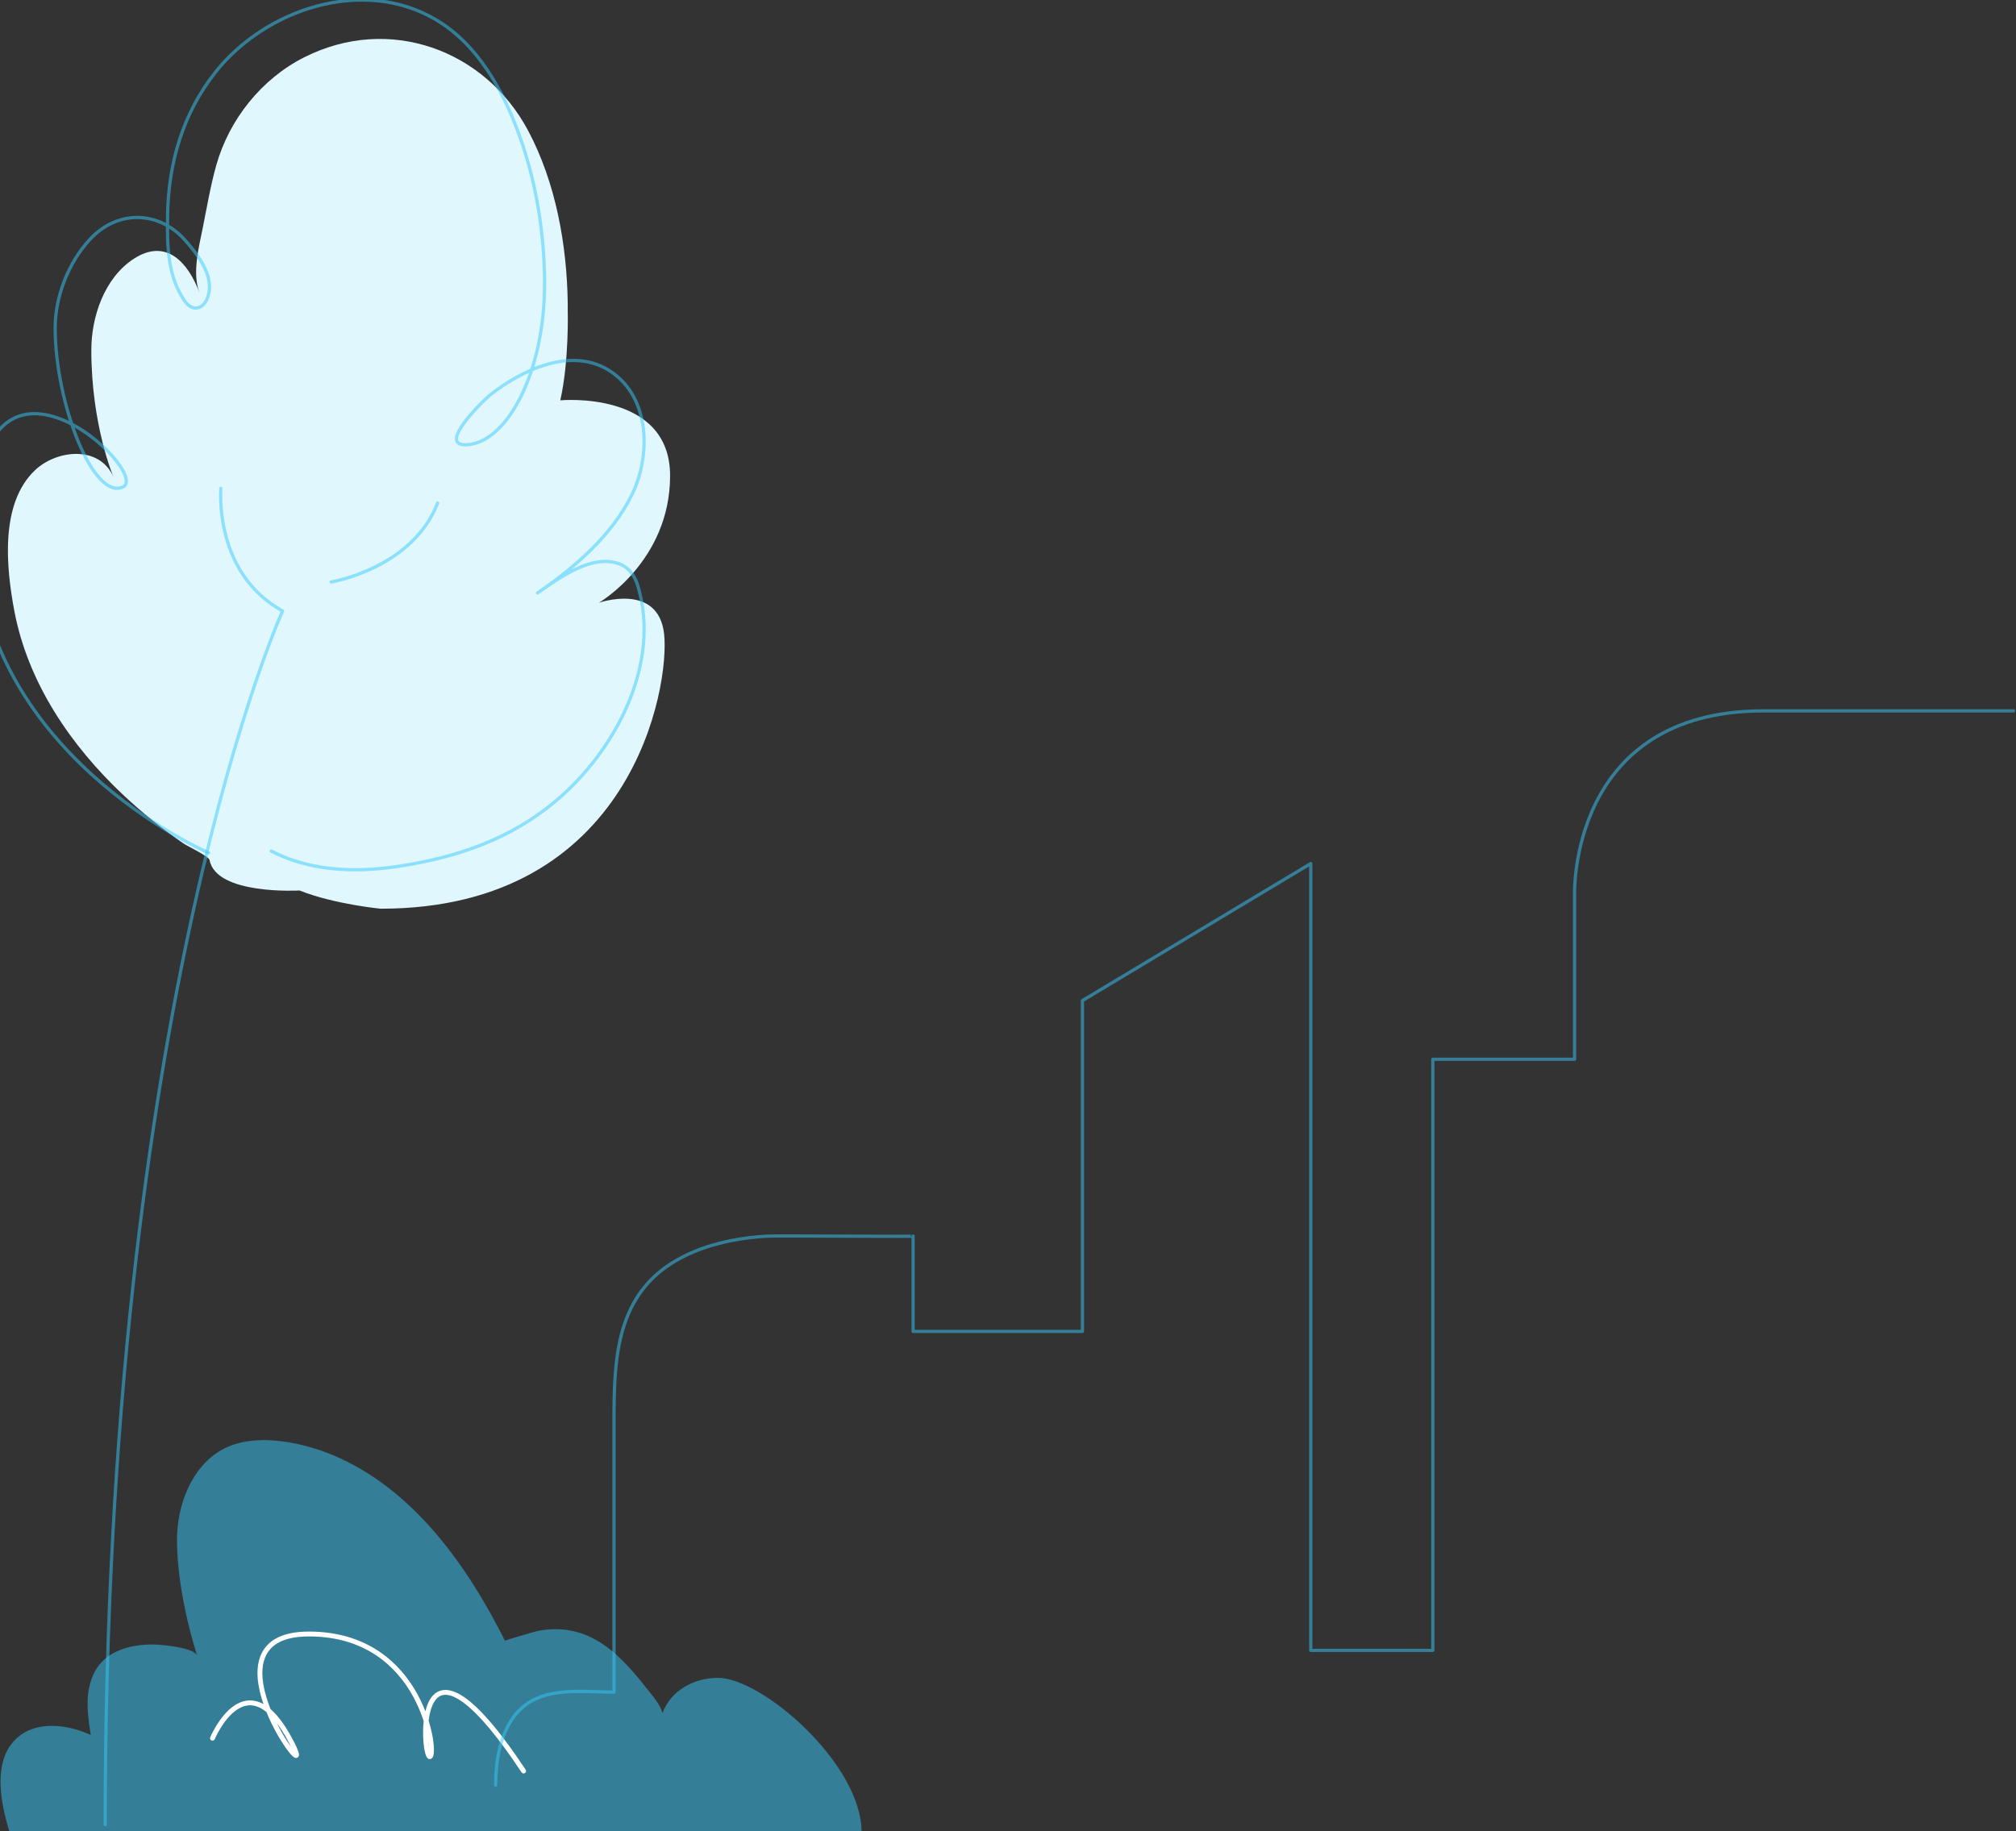 <svg width="809" height="735" viewBox="0 0 809 735" fill="none" xmlns="http://www.w3.org/2000/svg">
<rect x="0" y="0" width="809" height="735" fill="#333333" stroke="none"/>
<g clip-path="url(#clip0_10377_121483)">
<g clip-path="url(#clip1_10377_121483)">
<path d="M3.868 735.429C-0.053 722.853 -3.827 703.55 9.701 695.458C17.495 690.778 28.573 692.728 36.415 696.335C35.631 691.363 34.896 686.294 35.239 681.273C35.582 676.252 37.15 671.134 40.532 667.38C45.875 661.482 54.747 659.824 62.443 660.068C64.992 660.166 78.079 661.238 79.157 664.602C79.157 664.602 71.021 640.326 71.021 618.049C71.021 604.547 76.559 588.899 89.059 581.88C102.538 574.324 123.174 579.15 136.359 585.243C167.191 599.428 187.876 629.212 202.63 658.508C202.581 658.411 214.148 654.95 215.57 654.657C225.079 652.708 234.049 654.511 242.088 660.019C249.587 665.138 255.371 672.401 261.008 679.518C262.969 681.955 264.929 684.49 265.861 687.512C269.243 678.348 278.654 673.425 288.114 673.425C305.76 673.425 345.757 707.839 345.757 735.478H3.868V735.429Z" fill="#37CAFC" fill-opacity="0.5"/>
<path d="M85.267 697.649C85.267 697.649 99.187 664.404 117.176 699.697C129.038 722.997 77.816 655.825 123.941 655.825C170.065 655.825 175.506 705.059 172.467 705.059C169.428 705.059 165.359 643.346 210.111 710.811" stroke="white" stroke-width="1.96" stroke-miterlimit="10" stroke-linecap="round" stroke-linejoin="round"/>
<path d="M84.091 345.151C83.833 343.722 75.055 339.523 73.822 338.666C65.274 332.837 57.214 326.324 49.67 319.267C28.415 299.326 11.176 274.042 5.726 245.073C2.485 227.846 -0.125 202.076 14.102 188.677C22.965 180.364 40.061 178.735 45.568 191.534C45.568 191.534 36.648 170.764 36.648 140.51C36.648 127.139 41.868 111.626 53.571 103.941C66.794 95.256 75.6 105.598 80.018 117.426C77.063 109.541 79.788 99.341 81.366 91.456C83.029 83.143 84.492 74.457 86.787 66.315C91.979 47.945 104.915 31.661 122.068 23.004C156.116 5.806 194.696 19.919 211.992 52.545C223.036 73.372 227.482 98.198 227.826 121.625C227.826 122.597 227.855 123.539 227.826 124.511C227.826 124.511 228.428 144.681 224.843 160.679C224.843 160.679 268.901 156.537 268.901 190.934C268.901 225.332 240.303 241.93 240.303 241.93C240.303 241.93 264.111 233.617 266.492 254.386C268.873 275.156 253.986 364.721 152.76 364.721C152.76 364.721 134.087 362.949 120.204 357.407C120.233 357.407 86.672 359.378 84.091 345.151Z" fill="#E1F7FE"/>
<path d="M88.632 195.974C88.632 195.974 85.529 229.827 113.395 245.226C113.395 245.226 42.21 400.911 42.21 732.293" stroke="#37CAFC" stroke-opacity="0.5" stroke-width="1.306" stroke-miterlimit="10" stroke-linecap="round" stroke-linejoin="round"/>
<path d="M83.748 342.299C83.748 342.299 -9.853 302.127 -9.853 212.367C-9.853 122.606 61.352 189.919 49.33 195.439C37.338 200.958 22.137 161.583 22.137 131.653C22.137 119.05 27.397 105.507 36.008 96.147C47.047 84.141 63.808 84.369 74.501 96.659C78.142 100.87 81.927 105.592 83.459 111.027C84.326 114.071 84.326 117.456 82.939 120.301C80.8 124.597 76.87 124.654 74.24 120.956C67.132 110.97 67.074 98.48 67.247 86.73C67.507 65.62 73.344 45.392 86.666 28.72C106.519 3.797 145.3 -9.347 174.574 7.695C191.566 17.567 201.738 36.031 208.211 53.785C215.147 72.789 218.528 93.729 218.528 113.928C218.528 149.776 203.327 177.714 187.318 178.511C174.776 179.137 194.513 160.217 196.796 158.425C209.714 148.268 229.971 138.68 245.403 149.321C260.979 160.018 261.123 182.977 253.696 198.312C245.663 214.842 230.723 227.701 215.696 238C224.278 232.111 237.774 221.841 249.073 226.535C252.569 227.986 254.852 231.428 255.922 235.013C265.458 266.451 246.963 301.359 223.007 321.502C205.003 336.638 183.966 343.949 160.819 347.563C157.12 348.132 153.392 348.587 149.664 348.843C135.677 349.81 121.199 348.075 108.831 341.56" stroke="#37CAFC" stroke-opacity="0.5" stroke-width="1.306" stroke-miterlimit="10" stroke-linecap="round" stroke-linejoin="round"/>
<path d="M132.895 233.596C132.895 233.596 165.465 228.203 175.625 201.887" stroke="#37CAFC" stroke-opacity="0.5" stroke-width="1.306" stroke-miterlimit="10" stroke-linecap="round" stroke-linejoin="round"/>
</g>
</g>
<path d="M808 285.317H707.674C629.466 285.317 631.85 359.163 631.85 359.163V425.147H574.974V662.41H526.004V346.59L434.368 401.593V534.373H366.417C366.417 534.373 366.417 496.167 366.417 496.102C366.417 496.427 312.677 495.907 308.169 496.134C294.938 496.849 280.923 499.838 269.619 506.953C246.882 521.28 246.392 546.751 246.392 570.858C246.392 591.001 246.392 611.143 246.392 631.319C246.392 647.271 246.392 663.19 246.392 679.142C231.691 679.142 214.573 676.088 205.295 690.318C200.362 697.888 198.892 707.569 198.892 716.471" stroke="#37CAFC" stroke-opacity="0.5" stroke-width="1.306" stroke-miterlimit="10" stroke-linecap="round" stroke-linejoin="round"/>
<defs>
<clipPath id="clip0_10377_121483">
<rect width="475.439" height="735.363" fill="white" transform="translate(-19)"/>
</clipPath>
<clipPath id="clip1_10377_121483">
<rect width="466.371" height="735.363" fill="white" transform="translate(-9.933)"/>
</clipPath>
</defs>
</svg>
